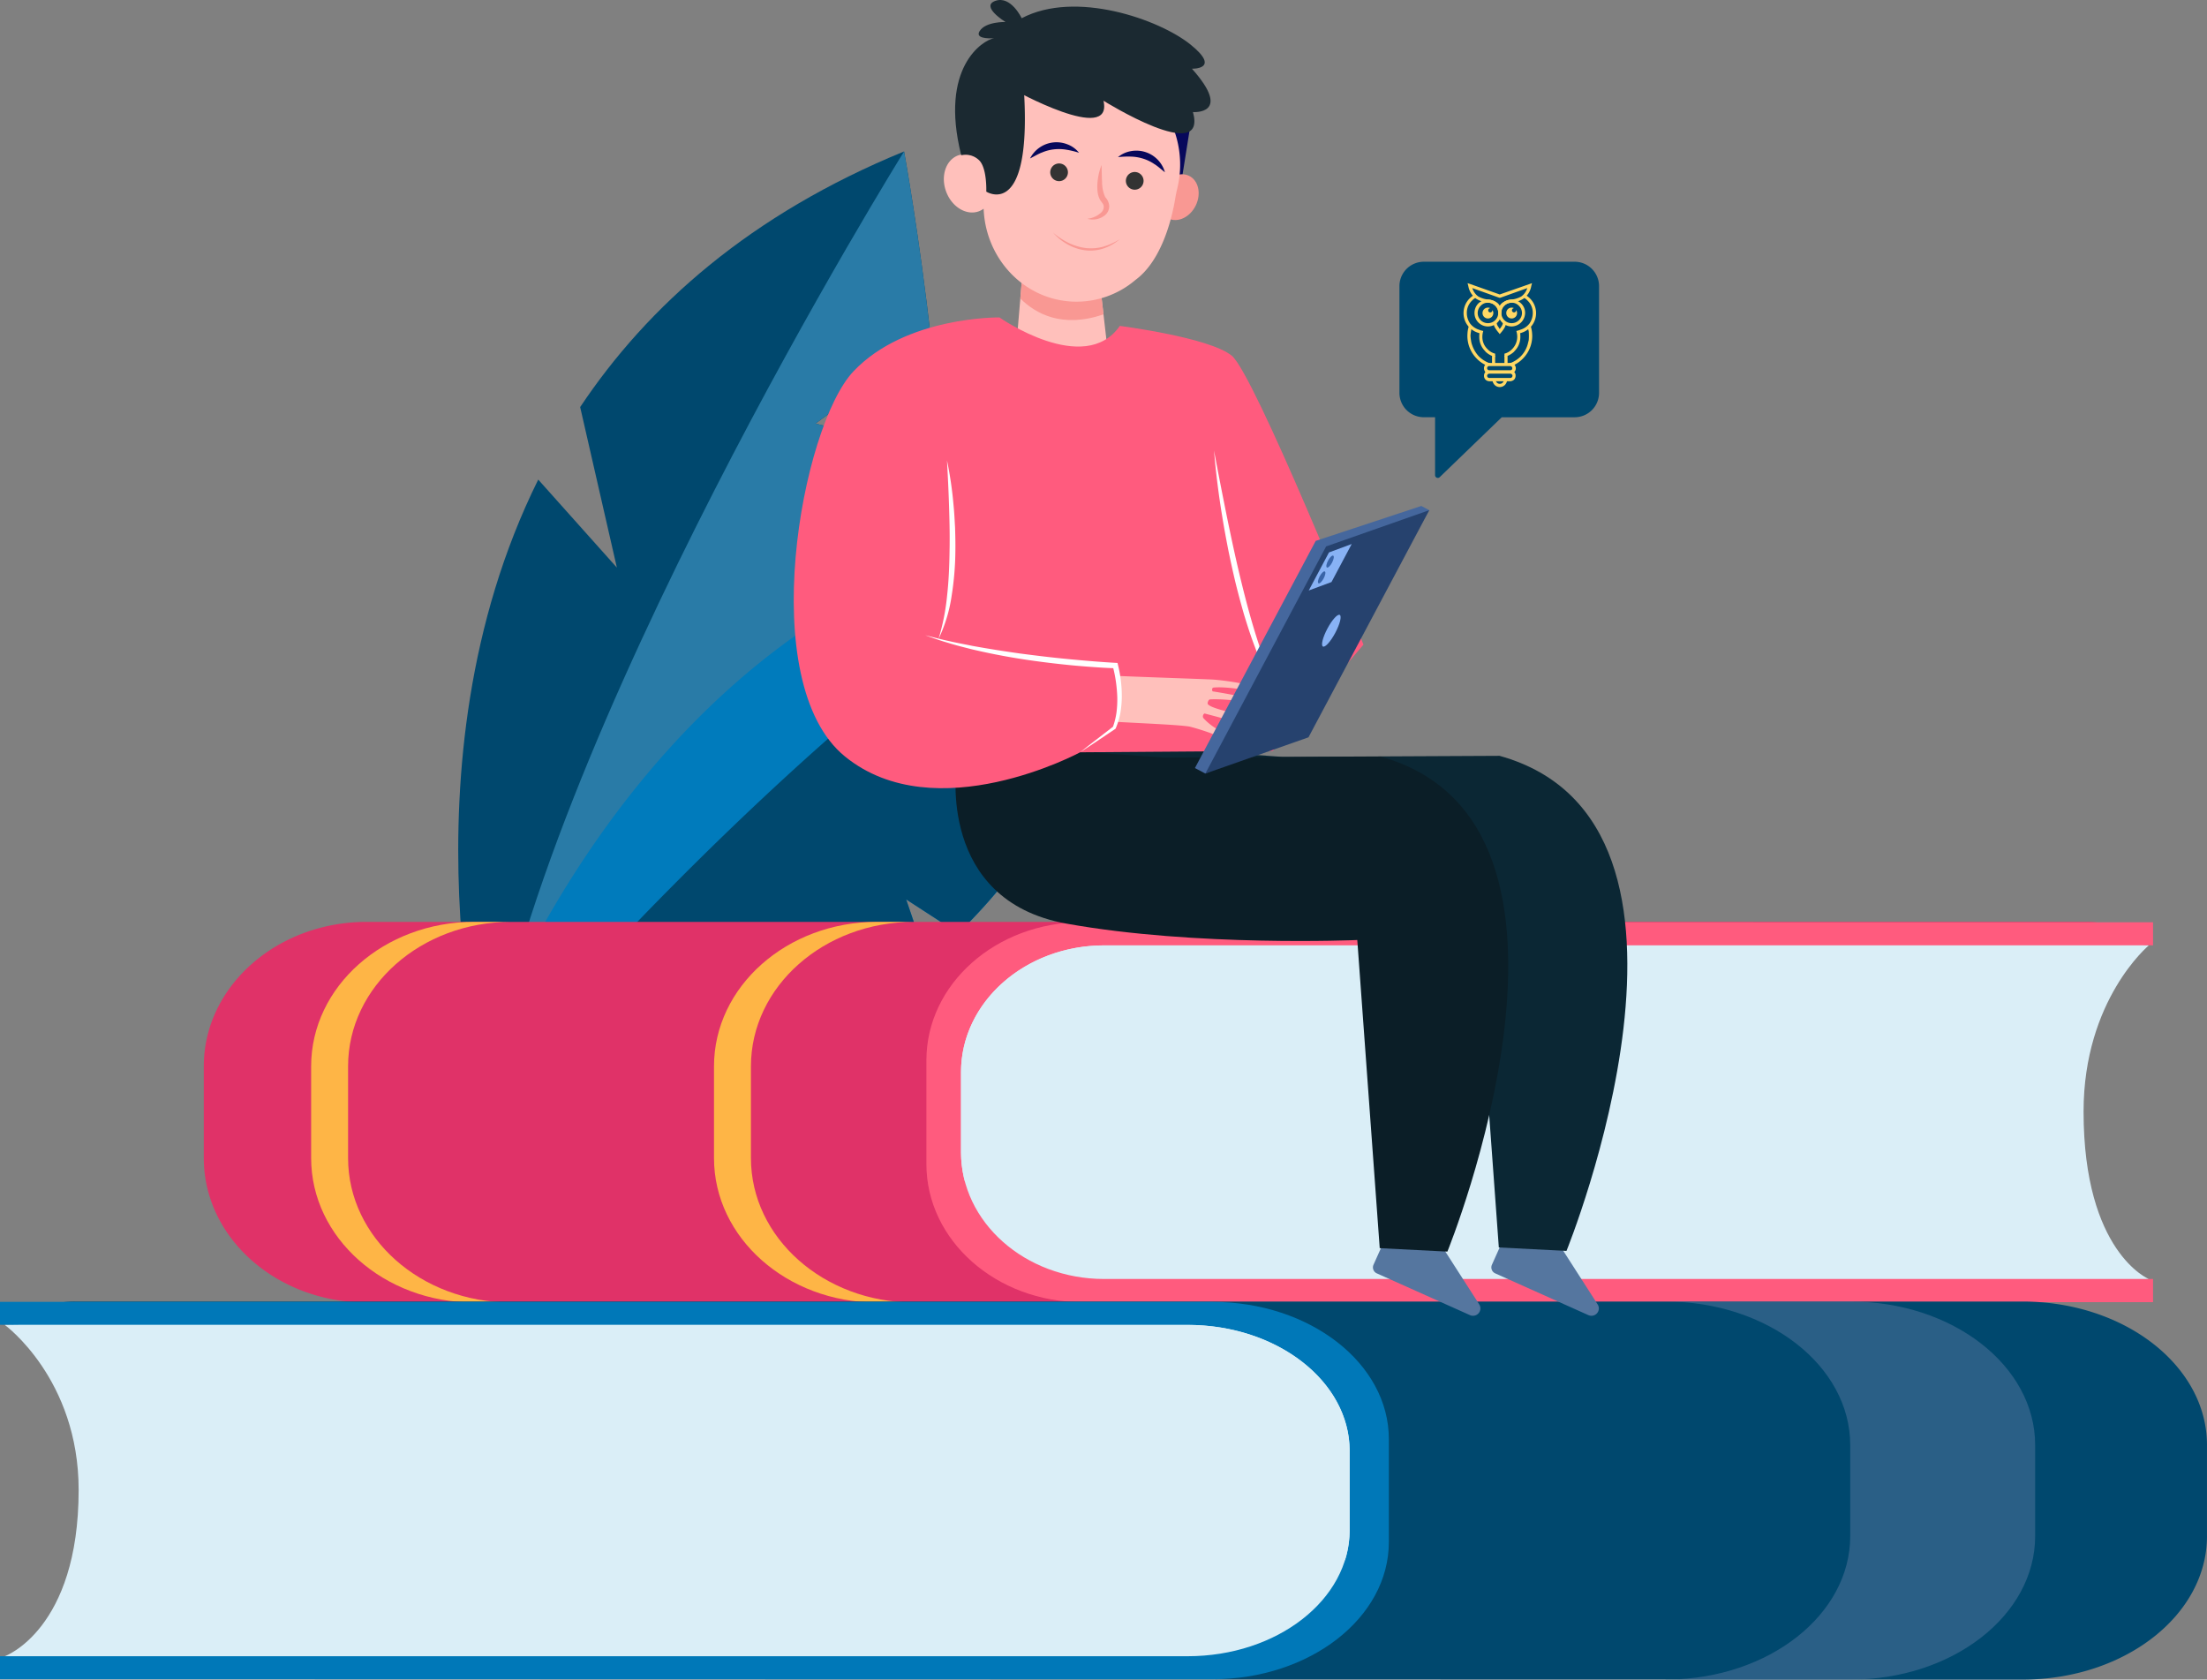 <svg xmlns="http://www.w3.org/2000/svg" width="493" height="375.181"><rect width="100%" height="100%" fill="#808080" stroke="none"/><g data-name="Group 1462"><path data-name="Path 5456" d="M182.161 94.623l25.793-18.942c-2.551-22.851-6-41.851-6-41.851-34.317 14.057-57.247 34.454-72.358 57.1l8.2 35.857-17.564-19.656c-31.808 64.1-11.472 137.815-11.472 137.815s84.036-73.918 96.968-96.5c4.994-8.718 5.568-27.791 4.393-47.923-11.654-1.708-27.96-5.9-27.96-5.9z" fill="#00486e"/><path data-name="Path 5457" d="M201.955 33.83s-81.969 131.572-93.2 211.111c0 0 84.035-73.918 96.968-96.5 4.994-8.718 5.568-27.791 4.392-47.923-11.652-1.708-27.958-5.9-27.958-5.9l25.792-18.942c-2.547-22.846-5.994-41.846-5.994-41.846z" fill="#297ba7"/><path data-name="Path 5458" d="M253.705 114.936a146.69 146.69 0 0 0-58.722 16.422c-.544 8.767-1.417 19.242-1.417 19.242l-9.845-12.692c-60.745 38.919-81.638 112.819-81.638 112.819 49.272-2.609 82.535-17.238 104.995-35.994-1.83-5.582-4.666-13.833-4.666-13.833l11.649 7.553a125.8 125.8 0 0 0 23.338-31.041c-6.089-3.885-12.848-8.469-12.848-8.469l17.777-1.761c12.066-28.018 11.377-52.246 11.377-52.246z" fill="#007bbc"/><path data-name="Path 5459" d="M207.076 214.736c-1.83-5.582-4.666-13.833-4.666-13.833l11.649 7.553a125.8 125.8 0 0 0 23.338-31.041c-6.089-3.885-12.848-8.469-12.848-8.469l17.777-1.761c12.069-28.02 11.378-52.248 11.378-52.248-74.168 40.548-151.622 135.792-151.622 135.792 49.271-2.611 82.534-17.24 104.994-35.993z" fill="#00486e"/><path data-name="Path 5460" d="M459.886 208.665h15.339a16.033 16.033 0 0 0-9.063-2.742H81.925c-20.1 0-36.4 14.446-36.4 32.266v20.495c0 17.819 16.3 32.266 36.4 32.266l379.937-.115z" fill="#e03268"/><path data-name="Path 5461" d="M77.754 258.683v-20.494c0-17.82 16.3-32.266 36.4-32.266h-8.251c-20.1 0-36.4 14.446-36.4 32.266v20.495c0 17.819 16.3 32.266 36.4 32.266h8.142c-20.05-.056-36.291-14.479-36.291-32.267z" fill="#feb546"/><path data-name="Path 5462" d="M167.745 258.683v-20.494c0-17.82 16.3-32.266 36.4-32.266h-8.251c-20.1 0-36.4 14.446-36.4 32.266v20.495c0 17.819 16.3 32.266 36.4 32.266h8.141c-20.051-.056-36.29-14.479-36.29-32.267z" fill="#feb546"/><path data-name="Path 5463" d="M241.748 205.999c-19.225 0-34.809 13.814-34.809 30.857v23.161c0 17.042 15.584 30.856 34.809 30.856h239.2v-5.181h-.988l-60.809-5.1-12.291-42.741s23.722-23.619 25.269-24.229 47.831-2.457 47.831-2.457l.988-.01v-5.152z" fill="#ff5b7e"/><path data-name="Path 5464" d="M465.429 248.283c0-24.99 14.568-37.1 14.568-37.1H246.642c-17.658 0-31.972 12.689-31.972 28.342v17.828c0 15.653 14.315 28.342 31.972 28.342h233.351s-14.564-5.946-14.564-37.412z" fill="#daeef7"/><path data-name="Path 5465" d="M214.674 239.522v17.828a25.361 25.361 0 0 0 .931 6.8c7.87-17.069 22.954-33.51 51.668-38.8 67.04-12.343 212.723-14.171 212.723-14.171H246.642c-17.653.001-31.968 12.69-31.968 28.343z" fill="#daeef7" style="mix-blend-mode:multiply;isolation:isolate"/><path data-name="Path 5466" d="M23.842 293.458H6.472a19.993 19.993 0 0 1 10.262-2.725h435.049c22.761 0 41.213 14.348 41.213 32.046v20.356c0 17.7-18.452 32.046-41.213 32.046L21.6 375.068z" fill="#00486e"/><path data-name="Path 5467" d="M270.828 290.809c21.768 0 39.414 13.721 39.414 30.647v23c0 16.926-17.646 30.647-39.414 30.647H0v-5.146h1.119l68.85-5.071 13.916-42.451s-26.859-23.458-28.61-24.062-54.156-2.441-54.156-2.441L0 295.923v-5.118z" fill="#0078b8"/><path data-name="Path 5468" d="M17.567 332.806c0-24.82-16.5-36.852-16.5-36.852h264.212c19.993 0 36.2 12.6 36.2 28.15v17.707c0 15.546-16.208 28.149-36.2 28.149H1.067s16.5-5.903 16.5-37.154z" fill="#daeef7"/><path data-name="Path 5469" d="M301.483 324.104v17.707a22.306 22.306 0 0 1-1.055 6.751c-8.911-16.954-25.99-33.283-58.5-38.533C166.022 297.77 1.072 295.954 1.072 295.954h264.212c19.991 0 36.199 12.603 36.199 28.15z" fill="#daeef7" style="mix-blend-mode:multiply;isolation:isolate"/><path data-name="Path 5470" d="M413.301 343.135v-20.356c0-17.7-18.451-32.046-41.213-32.046H413.4c22.762 0 41.213 14.348 41.213 32.046v20.356c0 17.7-18.452 32.046-41.213 32.046l-40.765-.011c22.508-.228 40.666-14.479 40.666-32.035z" fill="#55769f" opacity=".5"/><path data-name="Path 5471" d="M337.252 273.621l-3.986 8.891a1.458 1.458 0 0 0 .734 1.926l20.819 9.332a1.65 1.65 0 0 0 2.055-2.413l-8.057-12.552s-6.369 1.166-11.565-5.184z" fill="#55769f"/><path data-name="Path 5472" d="M310.801 273.621l-3.986 8.891a1.457 1.457 0 0 0 .734 1.926l20.819 9.332a1.65 1.65 0 0 0 2.054-2.413l-8.057-12.552s-6.368 1.166-11.564-5.184z" fill="#55769f"/><path data-name="Path 5473" d="M265.831 28.485l-2.213 13.885-4.677-18.513s6.556-3.181 6.844-2.024a51.6 51.6 0 0 1 .046 6.652z" fill="#07085b"/><path data-name="Path 5474" d="M228.622 58.371l-2.025 24 21.182-1.012-2.442-21.257z" fill="#ffc0bb"/><path data-name="Path 5475" d="M246.498 70.215l-1.162-10.109-16.715-1.735-.7 8.313c3.322 3.31 9.299 6.743 18.577 3.531z" fill="#f99893"/><g data-name="Group 94"><path data-name="Path 5476" d="M259.485 42.197c-1.273 2.634-.6 5.6 1.509 6.615s4.848-.291 6.122-2.925.6-5.6-1.509-6.615-4.848.291-6.122 2.925z" fill="#f99893"/><path data-name="Path 5477" d="M262.56 44.126c.111-.686.261-1.366.425-2.042a22.634 22.634 0 1 0-44.59-6.748 4.888 4.888 0 0 0-4.375-.621c-2.757 1.027-3.95 4.653-2.666 8.1s4.56 5.406 7.317 4.379a4.324 4.324 0 0 0 1.052-.576c.426 11.131 8.946 20.242 19.825 20.751a20.309 20.309 0 0 0 14.113-4.854c5.222-3.84 7.866-11.995 8.899-18.389z" fill="#ffc0bb"/><path data-name="Path 5478" d="M246.061 36.869c.043 1.3.053 2.562.12 3.8a8.445 8.445 0 0 0 .7 3.363 3.218 3.218 0 0 1 .9 1.982 2.674 2.674 0 0 1-.988 2.095 4.366 4.366 0 0 1-3.9.759 5.387 5.387 0 0 0 3.185-1.485 1.715 1.715 0 0 0 .468-1.3c-.053-.476-.2-.573-.773-1.368a5.043 5.043 0 0 1-.613-2.069 10.557 10.557 0 0 1 .009-2 13.532 13.532 0 0 1 .892-3.777z" fill="#f99893"/><path data-name="Path 5479" d="M238.542 38.266a1.976 1.976 0 1 1-1.562-1.711 1.977 1.977 0 0 1 1.562 1.711z" fill="#333"/><path data-name="Path 5480" d="M255.44 40.177a1.977 1.977 0 1 1-1.56-1.716 1.978 1.978 0 0 1 1.56 1.716z" fill="#333"/><path data-name="Path 5481" d="M235.239 51.959a14.337 14.337 0 0 0 1.632 1.24 14.162 14.162 0 0 0 1.76 1.019 12.245 12.245 0 0 0 3.834 1.178 10.449 10.449 0 0 0 3.98-.293 14.678 14.678 0 0 0 3.7-1.682 11 11 0 0 1-3.586 2.063 9.426 9.426 0 0 1-4.16.427 10.8 10.8 0 0 1-3.956-1.341 11.828 11.828 0 0 1-3.204-2.611z" fill="#f99893"/><path data-name="Path 5482" d="M241.033 34.121a20.193 20.193 0 0 0-2.889-.693 10.013 10.013 0 0 0-2.743-.061 9.266 9.266 0 0 0-2.64.7c-.658.205-2.253 1.144-2.669 1.326a6.643 6.643 0 0 1 5.134-3.571 6.673 6.673 0 0 1 3.247.432 6.073 6.073 0 0 1 2.56 1.867z" fill="#07085b"/><path data-name="Path 5483" d="M249.736 35.1a6.075 6.075 0 0 1 2.875-1.334 6.66 6.66 0 0 1 3.268.207 6.641 6.641 0 0 1 4.342 4.5c-.377-.263-1.757-1.491-2.36-1.818a9.268 9.268 0 0 0-2.454-1.2 10.058 10.058 0 0 0-2.7-.473 20.311 20.311 0 0 0-2.971.118z" fill="#07085b"/></g><path data-name="Path 5484" d="M240.286 170.969s-4.417 29.965 24.534 35.185 64.976 3.664 64.976 3.664l5.012 68.831 15.115.771s38.919-95.637-14.951-110.587l-48.412.238-19.933-1.424s-20.172-4.983-20.409-4.035-5.458 7.833-5.932 7.357z" fill="#0b2734"/><path data-name="Path 5485" d="M213.679 171.127s-4.417 29.965 24.535 35.186 64.975 3.663 64.975 3.663l5.013 68.832 15.114.771s38.919-95.637-14.951-110.587l-48.411.237-19.934-1.424s-20.171-4.984-20.408-4.034-5.459 7.835-5.933 7.356z" fill="#0b1e27"/><path data-name="Path 5486" d="M250.145 72.802s19.934 2.531 25 6.645 29.427 64.548 29.427 64.548l-20.25 23.731-43.033.317s-32.274 17.4-52.525.949-9.809-73.724 1.9-86.064 32.591-12.023 32.591-12.023 18.979 13.288 26.89 1.897z" fill="#ff5b7e"/><path data-name="Path 5487" d="M211.543 102.861a83.61 83.61 0 0 1 1.46 9.992c.172 1.676.246 3.36.343 5.044.051 1.685.09 3.371.067 5.06a66.529 66.529 0 0 1-.831 10.1 33.193 33.193 0 0 1-2.936 9.673 49.649 49.649 0 0 0 1.93-9.81c.367-3.309.494-6.645.537-9.98.069-3.336-.012-6.679-.118-10.024s-.274-6.693-.452-10.055z" fill="#fff"/><path data-name="Path 5488" d="M271.187 100.646c.911 4.9 1.875 9.785 2.855 14.661 1 4.871 2.037 9.732 3.216 14.555s2.46 9.619 4.027 14.318a70.359 70.359 0 0 0 2.689 6.917 26.628 26.628 0 0 0 3.824 6.345 24.228 24.228 0 0 1-4.4-6.061 57.041 57.041 0 0 1-3.073-6.858c-.9-2.339-1.664-4.723-2.392-7.114-.7-2.4-1.344-4.816-1.944-7.24a232.08 232.08 0 0 1-1.612-7.315c-.475-2.45-.942-4.9-1.335-7.365a186.938 186.938 0 0 1-1.855-14.843z" fill="#fff"/><path data-name="Path 5499" d="M281.204 154.048c-.127-1-7.731-2.12-10.527-2.265-2.118-.109-16.157-.579-20.932-.794l.35 1.228-.072 5.422-.784 3.593c4.189.266 14.431.666 16.563 1.088a52.345 52.345 0 0 1 7.791 2.711s2.055-.467-.557-1.594a12.523 12.523 0 0 1-4.191-3c-.358-.4.03-1.114.291-1.046 7.111 1.863 7.842 2.171 7.842 2.171s8.357-.047.048-1.925c-4.981-1.126-6.766-1.781-7.21-2.34-.189-.237.149-1.047.452-1.066 4.315-.267 12.061 1.263 9.939.26-1.73-.818-7.178-1.715-9.3-2.053-.13-.021-.34-.81.238-.859 4.112-.343 10.176 1.4 10.059.469z" fill="#ffc0bb"/><path data-name="Path 5500" d="M206.678 141.898c1.75.426 3.476.915 5.234 1.282 1.744.416 3.515.719 5.267 1.089 3.527.643 7.066 1.2 10.615 1.7 3.553.467 7.111.9 10.678 1.24s7.167.655 10.685.851l.473.026.1.41a28.879 28.879 0 0 1 .649 3.549 28.53 28.53 0 0 1 .21 3.584 23.081 23.081 0 0 1-.311 3.588 16.578 16.578 0 0 1-1.042 3.46l-.041.1-.077.051-3.908 2.622q-1.953 1.312-3.928 2.594a232.898 232.898 0 0 1 3.7-2.9l3.725-2.876-.118.147a15.811 15.811 0 0 0 .819-3.326 22.974 22.974 0 0 0 .167-3.442 32.361 32.361 0 0 0-.313-3.445 28.155 28.155 0 0 0-.691-3.371l.577.437c-1.859-.049-3.619-.169-5.427-.3s-3.593-.275-5.385-.464c-3.584-.37-7.16-.816-10.719-1.386s-7.1-1.269-10.605-2.1c-1.747-.447-3.5-.877-5.216-1.42-1.726-.49-3.425-1.097-5.118-1.7z" fill="#fff"/><path data-name="Path 5501" d="M266.255 15.349s6.646.214-.328-5.406-25.7-12.209-37.7-5.872c0 0-2.4-5.1-5.869-3.884s2.256 4.729 2.256 4.729-4.43-.143-5.783 2.03c-1 1.607 1.714 1.677 3.2 1.6-2.522.429-12.191 6.535-7.338 26.031 1.725-.379 11.554-14.632 11.554-14.632s22.476 12.488 20.254 2.558c0 0 23.286 14.532 19.983 2.528-.001.006 8.999.665-.229-9.682z" fill="#1b2931"/><path data-name="Path 5502" d="M214.672 34.7a4.256 4.256 0 0 1 3.863.935c2 1.588 1.781 7.17 1.781 7.17s9.555 6.161 8.548-19.91c-1.072-27.736-7.971 2.225-7.971 2.225z" fill="#1b2931"/><g data-name="Group 165" transform="rotate(28 2152.264 1906.742)"><path data-name="Path 5660" d="M-327.01 1259.78h2.613l13.927-17.965 2.635-57.464h-2.008l-17.167 17.965z" fill="#45679d"/><path data-name="Path 5495" d="M-324.375 1259.78l16.54-17.965v-57.464l-16.54 17.965z" fill="#26426e"/><ellipse data-name="Ellipse 16" cx="1" cy="4" rx="1" ry="4" transform="translate(-315.507 1214.39)" fill="#88b2f5"/><g data-name="Group 164" transform="translate(-323.182 1199.153)"><path data-name="Path 5661" d="M0 13.675l3.6-4.05V0L0 4.049z" fill="#88b2f5"/><ellipse data-name="Ellipse 17" cx=".5" cy="1.5" rx=".5" ry="1.5" transform="translate(.675 4.236)" fill="#3964a8"/><ellipse data-name="Ellipse 18" cy="1" ry="1" transform="translate(2.675 6.236)" fill="#3964a8"/><ellipse data-name="Ellipse 19" cx=".5" cy="1.5" rx=".5" ry="1.5" transform="translate(.675 8.236)" fill="#3964a8"/></g></g><g data-name="Group 433"><g data-name="Group 237"><path data-name="Path 5751" d="M312.606 63.916v23.832a5.45 5.45 0 0 0 5.449 5.451h2.511v12.936a.615.615 0 0 0 1.086.4l13.813-13.331h16.281a5.45 5.45 0 0 0 5.449-5.451V63.916a5.45 5.45 0 0 0-5.449-5.449h-33.689a5.45 5.45 0 0 0-5.451 5.449z" fill="#00486e"/></g></g><g data-name="Group 434" fill="#ffd864"><path d="M341.94 72.837a10.665 10.665 0 0 1 .245 1.1 8.615 8.615 0 0 1 .082 1.061v.041a7.183 7.183 0 0 1-2.122 5.1 6.841 6.841 0 0 1-2.2 1.51.916.916 0 0 0-.571-.245h-1.02a6.68 6.68 0 0 0 3.3-1.754 6.233 6.233 0 0 0 1.591-2.693l.245-.979a11.769 11.769 0 0 0 0-1.958c-.082-.326-.163-.653-.245-.938zm-9.832 8.812a6.841 6.841 0 0 1-2.2-1.51 7.183 7.183 0 0 1-2.122-5.1v-.041a10.029 10.029 0 0 1 .082-1.142 9.348 9.348 0 0 1 .282-1.141l.694.2a4.983 4.983 0 0 0-.245 1.061 7.756 7.756 0 0 0-.122 1.02 8.41 8.41 0 0 0 .122 1.061 4.636 4.636 0 0 0 .245 1.02 6.9 6.9 0 0 0 1.55 2.57 6.68 6.68 0 0 0 3.3 1.754h-1.011a.827.827 0 0 0-.575.249z"/><path d="M329.496 74.061a5 5 0 0 1-1.67-1.387 4.621 4.621 0 0 1 .449-6 5.238 5.238 0 0 1 1.058-.813 3.25 3.25 0 0 0 .53.53 3.4 3.4 0 0 0-1.061.775 3.751 3.751 0 0 0-1.142 2.775 4.141 4.141 0 0 0 .734 2.326 4.056 4.056 0 0 0 2 1.387l.326.122.612.163a4.379 4.379 0 0 0-.2 1.306 3.724 3.724 0 0 0 1.142 2.733 3.517 3.517 0 0 0 1.714 1.02v.734a4.69 4.69 0 0 1-2.2-1.224v-.041a4.4 4.4 0 0 1-1.346-3.223 5.2 5.2 0 0 1 .041-.816 5.868 5.868 0 0 1-.987-.367zm6.569 4.937a3.517 3.517 0 0 0 1.714-1.02 3.889 3.889 0 0 0 1.142-2.733 4.379 4.379 0 0 0-.2-1.306l.571-.163.326-.122a3.991 3.991 0 0 0 2.04-1.387 4.141 4.141 0 0 0 .734-2.326 3.751 3.751 0 0 0-1.142-2.774 3.4 3.4 0 0 0-1.061-.775 3.25 3.25 0 0 0 .53-.53 5.238 5.238 0 0 1 1.061.816 4.621 4.621 0 0 1 .449 6 5 5 0 0 1-1.676 1.383 5.869 5.869 0 0 1-.979.367 5.2 5.2 0 0 1 .041.816 4.4 4.4 0 0 1-1.346 3.223v.041a4.9 4.9 0 0 1-2.2 1.224zm-3.387 2.081h4.692a1.184 1.184 0 1 1 0 2.366h-4.692a1.239 1.239 0 0 1-.857-.326 1.288 1.288 0 0 1 0-1.714 1.239 1.239 0 0 1 .857-.326zm4.692.694h-4.692a.463.463 0 0 0-.326.816.5.5 0 0 0 .326.163h4.692a.5.5 0 0 0 .326-.163.491.491 0 0 0-.326-.816zm-.698 3.018a1.817 1.817 0 0 1-.49 1.183 1.659 1.659 0 0 1-1.183.49 1.636 1.636 0 0 1-1.142-.49 1.817 1.817 0 0 1-.485-1.183h.734a.861.861 0 0 0 .245.653.812.812 0 0 0 .653.286.841.841 0 0 0 .694-.286.861.861 0 0 0 .245-.653z"/><path d="M332.678 82.751h4.692a1.121 1.121 0 0 1 1.183 1.183 1.239 1.239 0 0 1-.326.857 1.36 1.36 0 0 1-.857.367h-4.692a1.272 1.272 0 0 1-.857-.367 1.239 1.239 0 0 1-.326-.857 1.317 1.317 0 0 1 .326-.857 1.239 1.239 0 0 1 .857-.326zm4.692.694h-4.692a.5.5 0 0 0-.326.163.371.371 0 0 0-.163.326.5.5 0 0 0 .163.367.463.463 0 0 0 .326.122h4.692a.463.463 0 0 0 .326-.122.5.5 0 0 0 .163-.367.371.371 0 0 0-.163-.326.5.5 0 0 0-.326-.163zm-4.977-16.523a3.1 3.1 0 0 1 2.122.857 3.025 3.025 0 0 1 .859 2.121 2.995 2.995 0 0 1-2.981 3.022 2.987 2.987 0 0 1-2.162-.9 2.954 2.954 0 0 1-.857-2.122 3.025 3.025 0 0 1 .857-2.122 3.125 3.125 0 0 1 2.162-.856zm1.591 1.387a2.13 2.13 0 0 0-1.591-.694 2.155 2.155 0 0 0-1.632.694 2.265 2.265 0 0 0 1.632 3.876 2.252 2.252 0 0 0 1.591-.653 2.219 2.219 0 0 0 0-3.223z"/><path d="M337.656 66.922a2.954 2.954 0 0 1 2.122.857 2.894 2.894 0 0 1 .9 2.122 3.066 3.066 0 0 1-3.022 3.021 2.995 2.995 0 0 1-2.978-3.022 3.025 3.025 0 0 1 .857-2.122 3.1 3.1 0 0 1 2.121-.856zm1.632 1.387a2.155 2.155 0 0 0-1.632-.694 2.13 2.13 0 0 0-1.591.694 2.219 2.219 0 0 0 0 3.223 2.252 2.252 0 0 0 1.591.653 2.278 2.278 0 0 0 1.632-.653 2.219 2.219 0 0 0 0-3.223z"/><path d="M334.31 72.062a1.944 1.944 0 0 0 .245.734c.163.245.326.49.449.694.163-.2.326-.449.49-.694a1.944 1.944 0 0 0 .245-.734l.734.041a4.113 4.113 0 0 1-.367 1.061 6.91 6.91 0 0 1-.816 1.142l-.286.326-.245-.326a6.907 6.907 0 0 1-.816-1.142 3 3 0 0 1-.367-1.061zm-5.875-8.612l6.569 2.326 7.219-2.526-.163.612a4.367 4.367 0 0 1-1.877 2.937 6.106 6.106 0 0 1-2.611.816 2.951 2.951 0 0 0-1.632.653 2.037 2.037 0 0 0-.571 1.591h-.694a2.05 2.05 0 0 0-.612-1.591 2.7 2.7 0 0 0-1.591-.653 6.106 6.106 0 0 1-2.611-.816 4.367 4.367 0 0 1-1.875-2.937l-.163-.612zm6.488 3.064l-6.039-2.164a3.617 3.617 0 0 0 1.346 1.877 5.71 5.71 0 0 0 2.326.694 3.718 3.718 0 0 1 2 .816 1.984 1.984 0 0 1 .449.571 2.147 2.147 0 0 1 .49-.571 3.718 3.718 0 0 1 2-.816 5.71 5.71 0 0 0 2.326-.694 3.617 3.617 0 0 0 1.343-1.877l-6.041 2.164z"/><path d="M337.656 68.717a1.062 1.062 0 0 1 .612.163c-.041 0-.041-.041-.082-.041a.49.49 0 0 0-.449.49.453.453 0 0 0 .449.449.463.463 0 0 0 .49-.449c0-.041-.041-.082-.041-.122a1.108 1.108 0 0 1 .245.694 1.204 1.204 0 1 1-2.407 0 1.184 1.184 0 0 1 1.183-1.184zm-5.263 0a.937.937 0 0 1 .571.163c-.041 0-.041-.041-.082-.041a.49.49 0 0 0-.449.49.453.453 0 0 0 .449.449.463.463 0 0 0 .49-.449.15.15 0 0 0-.041-.122 1.108 1.108 0 0 1 .245.694 1.204 1.204 0 1 1-2.407 0 1.193 1.193 0 0 1 1.224-1.184z" fill-rule="evenodd"/><path d="M333.29 79.487v1.754h.694v-1.754zm2.775 0v1.754h.694v-1.754z"/></g></g></svg>